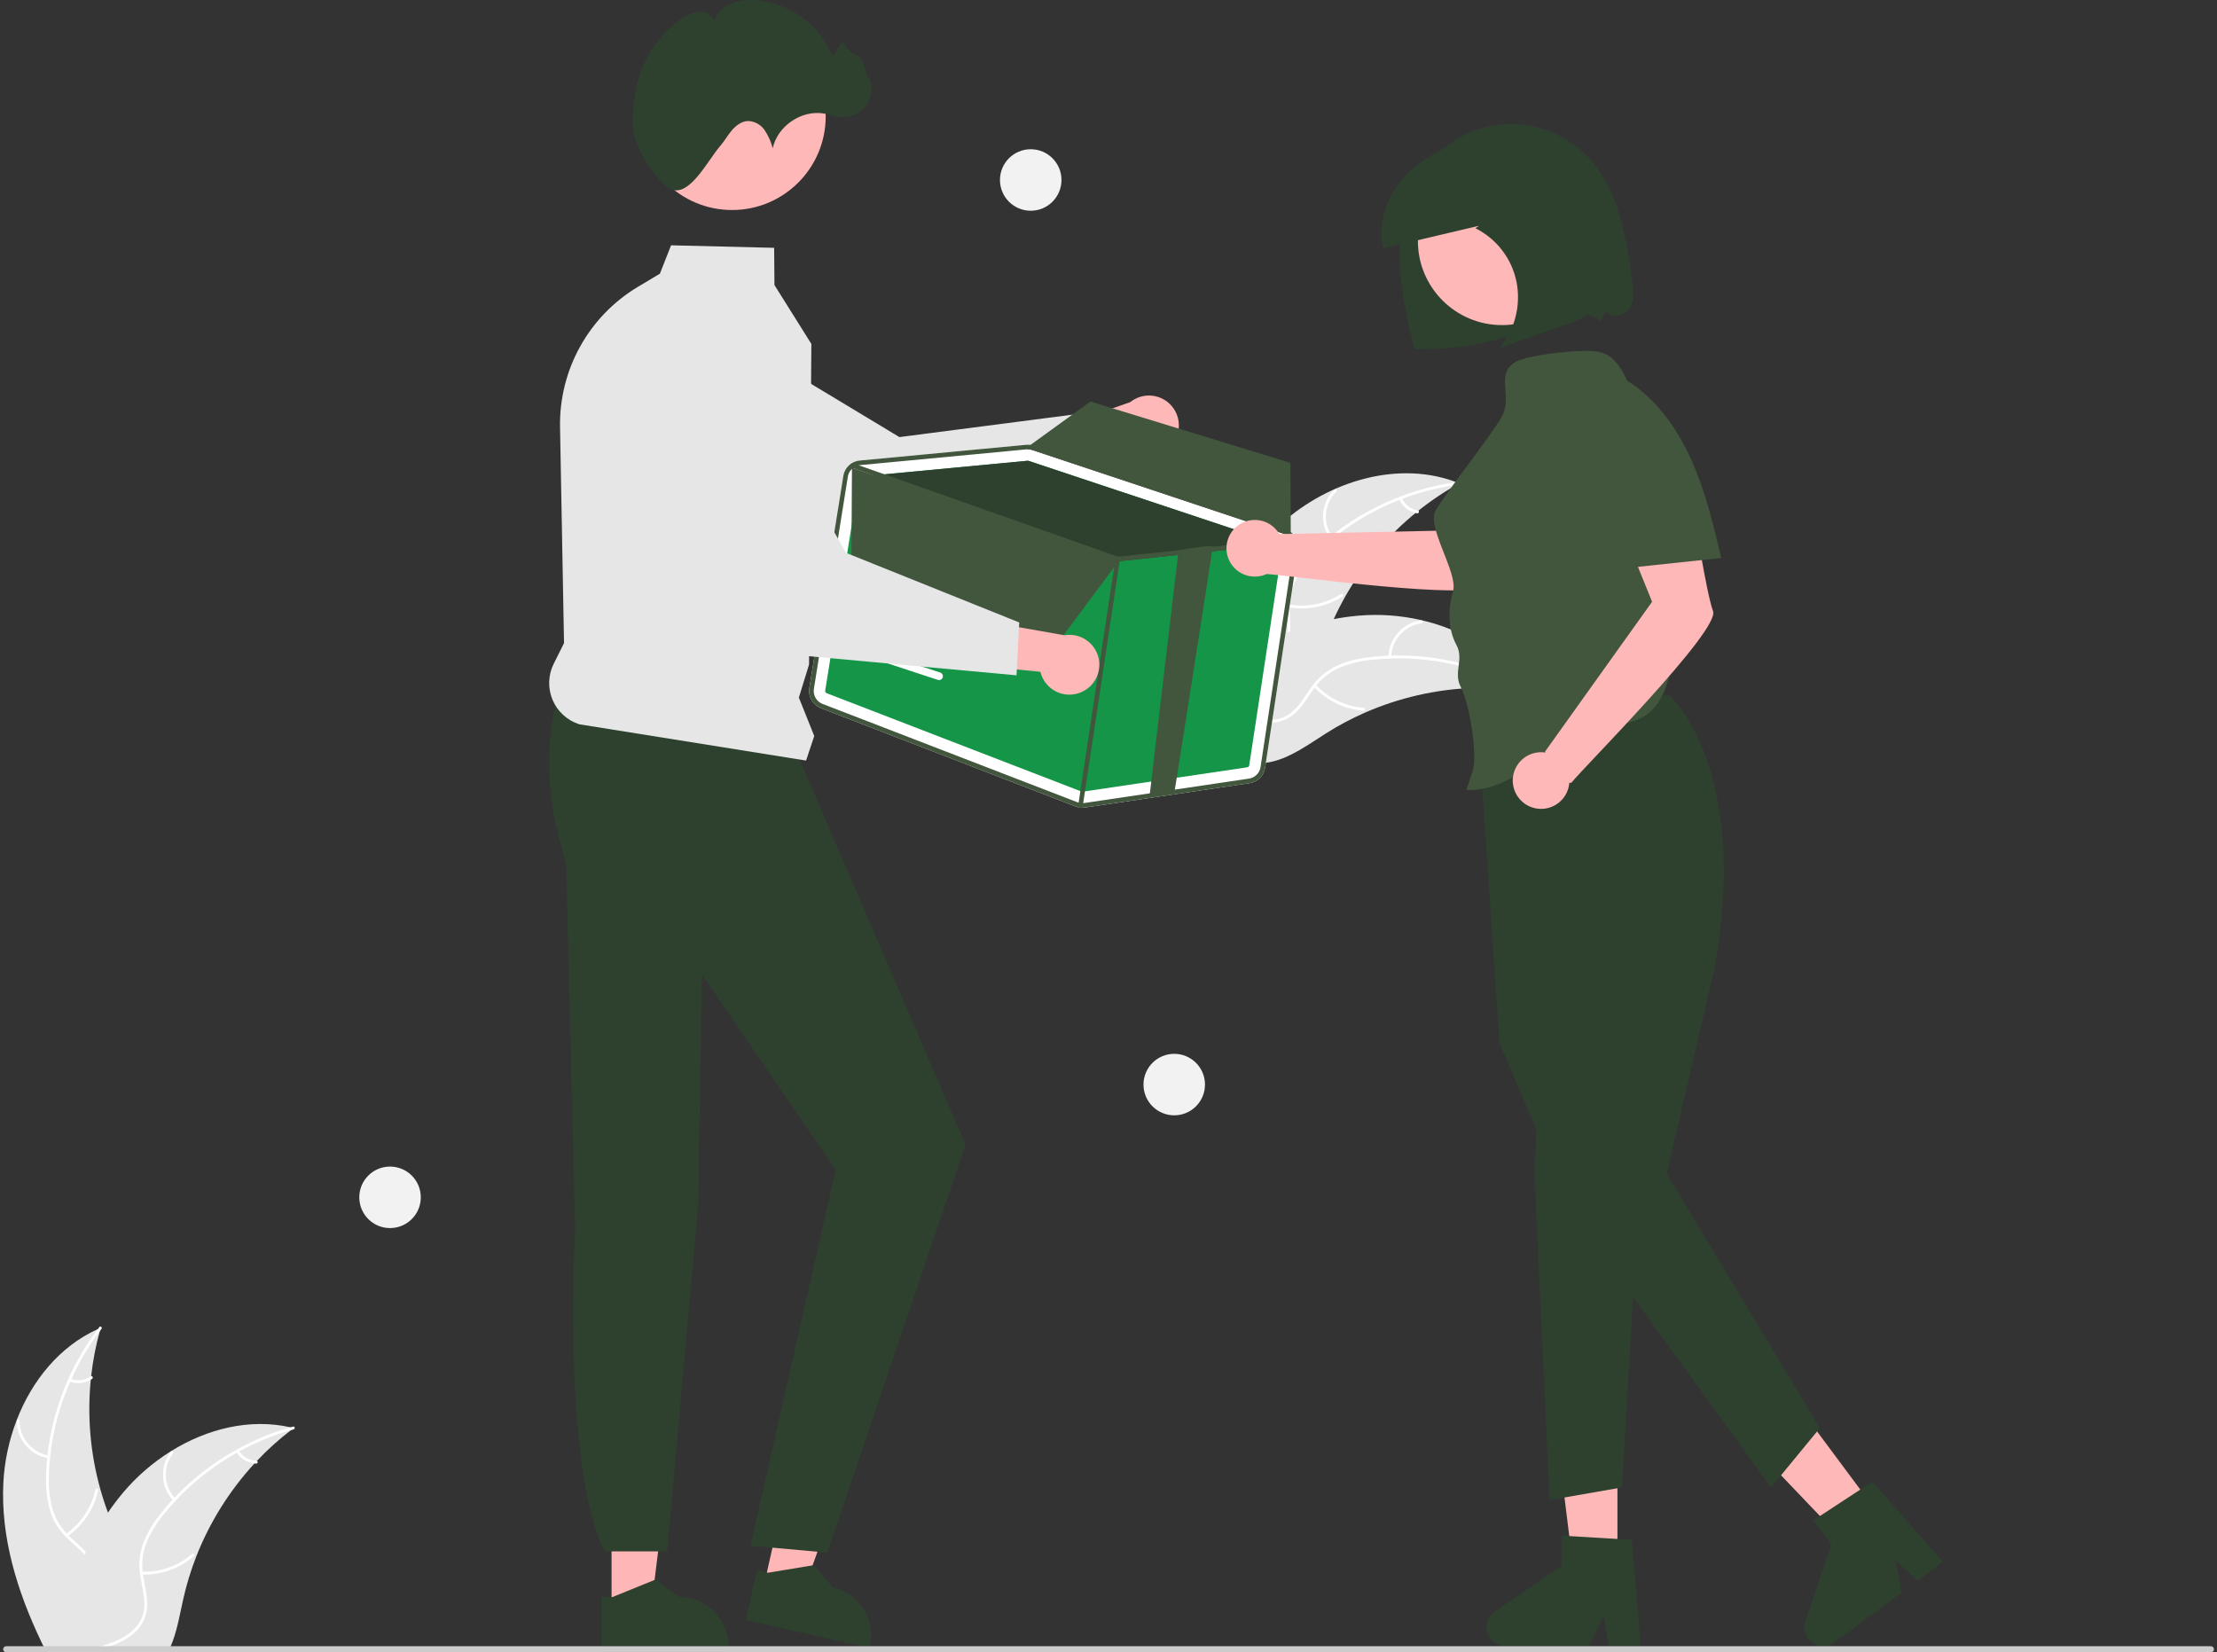 <svg width="322" height="240" viewBox="0 0 322 240" fill="none" xmlns="http://www.w3.org/2000/svg">
    <rect x="0" y="0" width="322" height="240" fill="#333333" stroke="none"/>
    <g clip-path="url(#clip0_209_35872)">
        <path d="M234.918 228.036H228.529L225.488 203.392H234.918V228.036Z" fill="#FFB8B8" />
        <path
            d="M238.291 239.106H233.709L232.891 234.78L230.796 239.106H218.644C218.062 239.106 217.494 238.92 217.025 238.575C216.556 238.23 216.209 237.744 216.036 237.187C215.863 236.631 215.871 236.034 216.061 235.484C216.251 234.933 216.612 234.457 217.092 234.126L226.796 227.424V223.051L237.004 223.66L238.291 239.106Z"
            fill="#2E412F" />
        <path d="M272.877 219.973L267.75 223.786L250.604 205.824L258.172 200.197L272.877 219.973Z"
            fill="#FFB8B8" />
        <path
            d="M282.189 226.844L278.512 229.578L275.275 226.595L276.175 231.316L266.424 238.568C265.956 238.915 265.39 239.104 264.807 239.107C264.225 239.11 263.657 238.927 263.186 238.584C262.715 238.242 262.366 237.757 262.189 237.202C262.013 236.647 262.019 236.05 262.206 235.498L265.994 224.329L263.385 220.819L271.939 215.217L282.189 226.844Z"
            fill="#2E412F" />
        <path
            d="M242.357 100.886C242.357 100.886 254.479 111.359 248.886 141.216L242.058 170.471L264.327 207.416L257.226 216.054L228.276 176.066L217.785 151.457L214.841 107.659L242.357 100.886Z"
            fill="#2E412F" />
        <path
            d="M223.567 158.47L222.838 169.762L225.069 217.883L235.569 216.054L237.576 181.793L223.567 158.47Z"
            fill="#2E412F" />
        <path d="M88.824 233.83L94.538 233.83L97.256 211.792L88.823 211.792L88.824 233.83Z"
            fill="#FFB6B6" />
        <path
            d="M87.367 231.965L88.975 231.965L95.254 229.412L98.62 231.965H98.62C100.522 231.965 102.346 232.72 103.69 234.065C105.035 235.41 105.791 237.234 105.791 239.136V239.369L87.368 239.369L87.367 231.965Z"
            fill="#2E412F" />
        <path d="M110.967 230.23L116.54 231.488L124.046 210.59L115.82 208.732L110.967 230.23Z"
            fill="#FFB6B6" />
        <path
            d="M109.956 228.089L111.525 228.444L118.212 227.336L120.932 230.568L120.932 230.568C122.787 230.987 124.4 232.125 125.416 233.733C126.431 235.341 126.766 237.287 126.348 239.142L126.296 239.369L108.325 235.312L109.956 228.089Z"
            fill="#2E412F" />
        <path
            d="M81.588 99.098C78.909 107.177 79.192 115.947 82.231 125.36L83.531 178.355C83.531 178.355 81.595 213.109 87.842 225.338H96.901L101.387 175.182L101.95 141.516L121.374 169.918L109.002 224.518L120.153 225.515L140.228 166.261L115.459 108.775L81.588 99.098Z"
            fill="#2E412F" />
        <path
            d="M186.066 76.084C192.996 69.839 203.303 66.7 211.949 70.201C203.08 75.125 196.239 83.027 192.636 92.51C191.259 96.172 190.11 100.388 186.724 102.349C184.618 103.569 181.997 103.628 179.635 103.039C177.273 102.45 175.108 101.27 172.973 100.101L172.365 100.087C175.093 91.167 179.137 82.328 186.066 76.084Z"
            fill="#E6E6E6" />
        <path
            d="M211.901 70.391C204.244 71.38 197.093 74.757 191.464 80.042C190.233 81.159 189.184 82.462 188.358 83.905C187.599 85.336 187.237 86.945 187.309 88.563C187.347 90.074 187.56 91.615 187.23 93.108C187.049 93.87 186.71 94.585 186.233 95.207C185.757 95.828 185.155 96.342 184.466 96.714C182.774 97.687 180.833 97.994 178.925 98.228C176.807 98.487 174.602 98.723 172.768 99.912C172.546 100.056 172.335 99.703 172.557 99.559C175.748 97.491 179.786 98.243 183.216 96.864C184.817 96.22 186.234 95.09 186.735 93.381C187.174 91.886 186.955 90.297 186.904 88.768C186.81 87.19 187.104 85.613 187.76 84.175C188.51 82.695 189.506 81.353 190.706 80.207C193.367 77.585 196.423 75.397 199.764 73.724C203.565 71.793 207.669 70.526 211.898 69.98C212.159 69.946 212.161 70.357 211.901 70.391H211.901Z"
            fill="white" />
        <path
            d="M193.177 78.234C192.418 77.169 192.063 75.87 192.174 74.567C192.286 73.265 192.856 72.044 193.784 71.123C193.973 70.938 194.27 71.222 194.082 71.408C193.216 72.263 192.684 73.4 192.583 74.614C192.482 75.827 192.818 77.036 193.53 78.023C193.684 78.238 193.331 78.448 193.177 78.234V78.234Z"
            fill="white" />
        <path
            d="M187.189 87.8C189.821 88.266 192.531 87.724 194.78 86.28C195.003 86.137 195.213 86.49 194.991 86.633C192.648 88.131 189.826 88.69 187.089 88.199C186.828 88.152 186.93 87.753 187.189 87.8V87.8Z"
            fill="white" />
        <path
            d="M203.598 72.337C203.806 72.81 204.128 73.224 204.535 73.542C204.942 73.86 205.422 74.072 205.932 74.158C206.193 74.202 206.091 74.6 205.831 74.557C205.269 74.459 204.739 74.224 204.288 73.874C203.838 73.523 203.48 73.068 203.245 72.547C203.219 72.5 203.212 72.445 203.225 72.392C203.238 72.34 203.271 72.295 203.317 72.266C203.363 72.238 203.419 72.23 203.472 72.243C203.525 72.256 203.57 72.29 203.598 72.337Z"
            fill="white" />
        <path
            d="M221.47 100.315C221.306 100.293 221.143 100.27 220.976 100.25C218.77 99.957 216.544 99.844 214.32 99.912C214.148 99.914 213.974 99.919 213.802 99.927C208.445 100.147 203.176 101.36 198.262 103.504C196.307 104.359 194.421 105.361 192.618 106.502C190.129 108.078 187.555 109.985 184.773 110.628C184.483 110.698 184.189 110.751 183.893 110.785L172.396 100.83C172.381 100.794 172.364 100.761 172.349 100.725L171.872 100.348C171.961 100.283 172.054 100.217 172.143 100.152C172.195 100.114 172.249 100.078 172.3 100.04C172.335 100.015 172.37 99.99 172.401 99.966C172.412 99.958 172.424 99.95 172.433 99.944C172.464 99.92 172.494 99.9 172.522 99.879C173.044 99.509 173.57 99.142 174.099 98.779C174.101 98.776 174.101 98.776 174.106 98.776C178.11 95.967 182.433 93.643 186.985 91.853C187.121 91.801 187.26 91.747 187.402 91.7C189.452 90.938 191.56 90.344 193.707 89.926C194.883 89.7 196.07 89.534 197.263 89.429C200.345 89.162 203.451 89.382 206.465 90.081C212.474 91.474 217.97 94.774 221.226 99.92C221.309 100.051 221.39 100.181 221.47 100.315Z"
            fill="#E6E6E6" />
        <path
            d="M221.318 100.439C214.608 96.618 206.865 95.01 199.189 95.841C197.533 95.99 195.912 96.4 194.383 97.054C192.915 97.74 191.658 98.806 190.741 100.142C189.862 101.371 189.104 102.73 187.941 103.723C187.339 104.223 186.637 104.589 185.882 104.799C185.128 105.008 184.338 105.056 183.564 104.939C181.627 104.697 179.893 103.773 178.229 102.811C176.381 101.743 174.478 100.604 172.298 100.448C172.034 100.43 172.079 100.021 172.343 100.04C176.135 100.31 178.906 103.342 182.476 104.305C184.142 104.755 185.953 104.706 187.383 103.643C188.632 102.714 189.415 101.314 190.294 100.062C191.169 98.745 192.354 97.663 193.743 96.91C195.233 96.18 196.836 95.708 198.484 95.516C202.188 95.023 205.945 95.117 209.62 95.792C213.818 96.539 217.857 97.999 221.562 100.108C221.792 100.239 221.546 100.568 221.318 100.439L221.318 100.439Z"
            fill="white" />
        <path
            d="M201.646 95.428C201.681 94.121 202.18 92.869 203.053 91.896C203.926 90.923 205.117 90.292 206.412 90.116C206.674 90.081 206.74 90.487 206.478 90.522C205.271 90.684 204.162 91.272 203.351 92.179C202.54 93.087 202.08 94.255 202.054 95.472C202.048 95.736 201.64 95.691 201.646 95.428Z"
            fill="white" />
        <path
            d="M191.106 99.461C192.926 101.417 195.417 102.616 198.082 102.817C198.346 102.837 198.301 103.246 198.038 103.226C195.265 103.011 192.675 101.759 190.785 99.719C190.605 99.524 190.927 99.267 191.106 99.461Z"
            fill="white" />
        <path
            d="M213.517 96.994C213.398 97.496 213.406 98.021 213.539 98.52C213.673 99.019 213.929 99.477 214.283 99.853C214.466 100.045 214.144 100.302 213.963 100.111C213.573 99.694 213.292 99.188 213.143 98.636C212.994 98.085 212.982 97.506 213.108 96.95C213.116 96.896 213.144 96.847 213.186 96.814C213.228 96.78 213.281 96.763 213.335 96.767C213.389 96.773 213.438 96.801 213.473 96.843C213.507 96.885 213.523 96.94 213.517 96.994Z"
            fill="white" />
        <path
            d="M19.528 233.43C18.988 235.455 17.57 237.141 15.858 238.369C15.579 238.57 15.292 238.757 15.002 238.932C14.913 238.984 14.823 239.039 14.73 239.088C14.63 239.147 14.529 239.203 14.429 239.255H6.378C6.233 238.961 6.091 238.664 5.95 238.369C2.499 231.119 0.076 223.295 0.489 215.326C0.653 212.234 1.303 209.188 2.414 206.299C4.625 200.541 8.659 195.557 14.209 193.048C14.347 192.985 14.492 192.922 14.633 192.862C14.589 193.022 14.544 193.179 14.499 193.339C13.904 195.484 13.483 197.673 13.241 199.886C13.219 200.057 13.2 200.228 13.185 200.403C12.657 205.74 13.126 211.129 14.57 216.293C14.574 216.305 14.578 216.319 14.581 216.331C14.898 217.473 15.265 218.599 15.683 219.707C16.011 220.581 16.364 221.445 16.751 222.293C18.367 225.856 20.533 229.652 19.528 233.43Z"
            fill="#E6E6E6" />
        <path
            d="M14.734 193.03C14.656 193.134 14.578 193.235 14.499 193.339C12.864 195.506 11.476 197.848 10.36 200.322C10.301 200.445 10.245 200.567 10.197 200.694C8.667 204.149 7.685 207.821 7.286 211.578C7.282 211.603 7.279 211.63 7.278 211.656C7.185 212.534 7.129 213.42 7.107 214.306C7.024 215.966 7.204 217.63 7.639 219.234C8.036 220.544 8.732 221.745 9.672 222.74C9.765 222.841 9.858 222.941 9.958 223.038C10.033 223.116 10.115 223.194 10.193 223.269C10.945 223.987 11.767 224.653 12.475 225.424C12.799 225.769 13.091 226.143 13.349 226.541C13.761 227.207 14.027 227.953 14.129 228.729C14.232 229.505 14.169 230.294 13.945 231.044C13.439 232.928 12.281 234.517 11.097 236.032C10.505 236.791 9.895 237.558 9.367 238.37C9.173 238.66 8.994 238.954 8.831 239.256H8.362C8.518 238.954 8.689 238.66 8.875 238.37C10.234 236.229 12.166 234.391 13.167 232.035C13.844 230.445 14.049 228.644 13.193 227.084C12.942 226.631 12.638 226.208 12.288 225.826C11.607 225.056 10.792 224.397 10.051 223.701C9.865 223.526 9.683 223.347 9.508 223.161C8.58 222.219 7.865 221.089 7.409 219.848C6.892 218.272 6.648 216.619 6.687 214.961C6.687 213.904 6.742 212.839 6.847 211.782C6.858 211.648 6.873 211.511 6.888 211.373C7.649 204.721 10.177 198.394 14.209 193.049C14.284 192.944 14.362 192.844 14.44 192.743C14.6 192.535 14.894 192.825 14.734 193.03Z"
            fill="white" />
        <path
            d="M7.038 211.817C5.749 211.601 4.578 210.933 3.736 209.933C2.894 208.934 2.434 207.667 2.439 206.36C2.44 206.306 2.462 206.255 2.499 206.218C2.537 206.18 2.587 206.158 2.641 206.157C2.694 206.156 2.746 206.175 2.785 206.211C2.824 206.248 2.848 206.298 2.851 206.351C2.843 207.568 3.272 208.748 4.058 209.677C4.844 210.607 5.937 211.224 7.139 211.419C7.4 211.461 7.298 211.86 7.038 211.817V211.817Z"
            fill="white" />
        <path
            d="M9.569 222.815C11.759 221.284 13.292 218.984 13.861 216.373C13.918 216.114 14.316 216.215 14.26 216.474C13.662 219.19 12.062 221.58 9.779 223.168C9.562 223.32 9.352 222.966 9.569 222.815L9.569 222.815Z"
            fill="white" />
        <path
            d="M10.237 200.278C10.718 200.466 11.239 200.531 11.752 200.468C12.264 200.405 12.754 200.215 13.175 199.916C13.391 199.762 13.6 200.116 13.386 200.269C12.919 200.597 12.378 200.806 11.812 200.877C11.245 200.948 10.67 200.879 10.136 200.677C10.084 200.662 10.04 200.628 10.012 200.581C9.985 200.535 9.976 200.48 9.987 200.427C10.001 200.374 10.035 200.329 10.082 200.301C10.128 200.273 10.184 200.265 10.237 200.278Z"
            fill="white" />
        <path
            d="M42.658 207.423C42.527 207.524 42.393 207.624 42.263 207.729C40.496 209.081 38.842 210.575 37.316 212.195C37.197 212.318 37.078 212.445 36.963 212.571L36.959 212.575C33.343 216.501 30.483 221.061 28.525 226.027L28.514 226.06C28.51 226.071 28.506 226.079 28.502 226.09C27.726 228.078 27.1 230.121 26.63 232.202C26.176 234.234 25.804 236.412 25.093 238.369C24.985 238.671 24.866 238.969 24.739 239.255H8.19C8.246 238.961 8.306 238.664 8.365 238.369C9.207 234.057 10.523 229.85 12.289 225.826C12.348 225.692 12.408 225.558 12.475 225.424C13.386 223.435 14.458 221.525 15.679 219.71C15.679 219.71 15.68 219.709 15.68 219.709C15.68 219.708 15.68 219.708 15.681 219.708C15.681 219.707 15.681 219.707 15.682 219.707C15.682 219.707 15.683 219.706 15.683 219.707C16.354 218.716 17.074 217.761 17.842 216.844C19.833 214.476 22.184 212.436 24.81 210.799C24.825 210.788 24.843 210.781 24.858 210.77C30.084 207.528 36.278 205.983 42.2 207.319H42.204C42.356 207.353 42.505 207.386 42.658 207.423Z"
            fill="#E6E6E6" />
        <path
            d="M42.639 207.621C42.513 207.654 42.386 207.692 42.264 207.729C39.655 208.474 37.137 209.507 34.756 210.807C34.637 210.87 34.518 210.937 34.399 211.004C31.108 212.841 28.121 215.175 25.544 217.924C25.542 217.926 25.54 217.929 25.54 217.931C25.51 217.961 25.477 217.995 25.451 218.024C24.855 218.665 24.282 219.331 23.738 220.016C22.675 221.293 21.819 222.728 21.2 224.27C20.727 225.555 20.56 226.933 20.712 228.294C20.723 228.432 20.742 228.566 20.761 228.703C20.776 228.811 20.79 228.919 20.809 229.031C21.055 230.523 21.479 232.02 21.36 233.542C21.287 234.322 21.051 235.078 20.665 235.76C20.279 236.442 19.754 237.035 19.123 237.499C18.694 237.83 18.235 238.122 17.753 238.37C17.064 238.725 16.345 239.022 15.605 239.256H14.143C14.34 239.2 14.533 239.144 14.731 239.088C15.431 238.891 16.118 238.651 16.789 238.37C17.172 238.21 17.545 238.026 17.906 237.819C19.402 236.959 20.649 235.641 20.91 233.881C21.137 232.34 20.697 230.799 20.437 229.291C20.392 229.031 20.351 228.774 20.329 228.517C20.151 227.212 20.259 225.883 20.645 224.624C21.181 223.053 21.981 221.585 23.012 220.284C23.65 219.437 24.331 218.623 25.052 217.846C25.142 217.745 25.235 217.645 25.331 217.544C27.963 214.776 31.002 212.425 34.343 210.573H34.346C36.831 209.19 39.466 208.098 42.2 207.32H42.204C42.327 207.282 42.453 207.245 42.576 207.212C42.833 207.145 42.893 207.55 42.639 207.621Z"
            fill="white" />
        <path
            d="M25.184 217.987C24.285 217.038 23.753 215.8 23.682 214.494C23.611 213.189 24.007 211.901 24.798 210.86C24.959 210.65 25.293 210.89 25.132 211.101C24.393 212.068 24.025 213.268 24.093 214.484C24.161 215.699 24.662 216.85 25.504 217.729C25.687 217.92 25.366 218.177 25.184 217.987H25.184Z"
            fill="white" />
        <path
            d="M20.583 228.291C23.254 228.388 25.863 227.474 27.889 225.732C28.09 225.559 28.348 225.88 28.147 226.053C26.035 227.861 23.318 228.807 20.539 228.7C20.274 228.69 20.32 228.281 20.583 228.291Z"
            fill="white" />
        <path
            d="M34.685 210.7C34.957 211.14 35.333 211.505 35.78 211.763C36.228 212.022 36.733 212.165 37.249 212.18C37.514 212.187 37.468 212.596 37.205 212.589C36.634 212.569 36.077 212.411 35.582 212.126C35.087 211.842 34.669 211.441 34.365 210.958C34.333 210.914 34.318 210.861 34.324 210.807C34.329 210.753 34.355 210.704 34.396 210.669C34.439 210.635 34.493 210.619 34.547 210.625C34.601 210.631 34.651 210.658 34.685 210.7Z"
            fill="white" />
        <path
            d="M170.317 64.442C169.935 64.944 169.447 65.357 168.889 65.65C168.33 65.944 167.714 66.112 167.083 66.141C166.453 66.171 165.823 66.062 165.239 65.822C164.655 65.582 164.131 65.218 163.704 64.753L149.634 70.873L151.004 63.018L164.155 58.411C164.983 57.745 166.026 57.405 167.088 57.456C168.149 57.508 169.155 57.946 169.914 58.69C170.674 59.433 171.134 60.429 171.209 61.489C171.283 62.549 170.965 63.6 170.317 64.442Z"
            fill="#FFB8B8" />
        <path
            d="M160.927 66.894L128.247 81.451L128.177 81.426L90.93 68.153C88.156 66.703 86.041 64.247 85.018 61.289C83.995 58.33 84.142 55.092 85.428 52.239C86.142 50.662 87.18 49.254 88.477 48.108C89.773 46.961 91.298 46.102 92.95 45.588C94.602 45.073 96.345 44.914 98.063 45.121C99.781 45.329 101.436 45.898 102.918 46.791L130.636 63.488L157.515 60.004L160.927 66.894Z"
            fill="#E6E6E6" />
        <path
            d="M321.556 239.557C321.556 239.615 321.545 239.673 321.523 239.727C321.501 239.781 321.468 239.83 321.427 239.871C321.386 239.912 321.337 239.945 321.283 239.967C321.229 239.989 321.171 240 321.113 240H0.899C0.782 240 0.669 239.953 0.586 239.87C0.503 239.787 0.456 239.675 0.456 239.557C0.456 239.44 0.503 239.327 0.586 239.244C0.669 239.161 0.782 239.114 0.899 239.114H321.113C321.171 239.114 321.229 239.125 321.283 239.148C321.337 239.17 321.386 239.202 321.427 239.244C321.468 239.285 321.501 239.334 321.523 239.387C321.545 239.441 321.556 239.499 321.556 239.557Z"
            fill="#CCCCCC" />
        <path
            d="M117.075 110.472L84.132 105.203C83.268 104.926 82.474 104.466 81.805 103.853C81.135 103.241 80.606 102.491 80.254 101.655C79.902 100.819 79.735 99.916 79.765 99.009C79.795 98.103 80.02 97.213 80.426 96.402L81.92 93.413L81.34 62.018C81.27 57.934 82.277 53.904 84.259 50.333C86.241 46.762 89.129 43.776 92.631 41.675L95.844 39.754L97.468 35.631L112.438 35.996L112.482 41.404L117.843 49.953L117.843 49.988L117.507 96.521L116.029 101.323L118.263 106.908L117.075 110.472Z"
            fill="#E6E6E6" />
        <path
            d="M106.324 30.505C113.836 30.505 119.926 24.415 119.926 16.902C119.926 9.39 113.836 3.3 106.324 3.3C98.812 3.3 92.722 9.39 92.722 16.902C92.722 24.415 98.812 30.505 106.324 30.505Z"
            fill="#FFB8B8" />
        <path
            d="M92.16 19.867C91.754 18.158 91.94 15.753 92.169 14.032C92.77 9.52 95.276 5.231 99.083 2.691C99.805 2.142 100.662 1.802 101.563 1.705C102.464 1.667 103.44 2.149 103.716 3.007C103.943 2.441 104.284 1.927 104.717 1.498C105.15 1.068 105.667 0.732 106.235 0.51C107.376 0.073 108.603 -0.093 109.819 0.027C112.177 0.221 114.438 1.05 116.362 2.426C118.286 3.801 119.802 5.672 120.749 7.84C121.112 8.703 122.127 5.515 122.587 6.33C123.01 7.178 123.748 7.826 124.643 8.137C125.545 8.388 125.912 12.105 126.267 11.238C126.542 11.879 126.651 12.578 126.583 13.272C126.515 13.966 126.273 14.631 125.879 15.206C125.485 15.781 124.951 16.247 124.329 16.56C123.706 16.874 123.014 17.024 122.317 16.998C121.399 16.964 120.521 16.626 119.614 16.481C116.37 15.961 112.929 18.313 112.236 21.525C111.987 20.596 111.591 19.713 111.061 18.911C110.792 18.512 110.432 18.183 110.01 17.952C109.589 17.72 109.118 17.592 108.637 17.579C107.714 17.614 106.903 18.217 106.304 18.92C105.705 19.623 105.255 20.444 104.652 21.143C102.882 23.195 100.488 27.981 97.965 27.632C95.975 27.356 92.713 22.201 92.16 19.867Z"
            fill="#2E412F" />
        <path
            d="M188.548 79.856C188.643 79.236 188.516 78.602 188.188 78.067C187.861 77.532 187.354 77.13 186.759 76.933L150.128 64.732C149.776 64.615 149.405 64.572 149.036 64.607L139.854 65.475L134.586 65.975L124.864 66.894C124.277 66.95 123.726 67.199 123.296 67.603C122.866 68.006 122.582 68.541 122.488 69.123L117.552 99.957C117.459 100.558 117.573 101.173 117.877 101.701C118.18 102.229 118.655 102.637 119.221 102.858L156.235 117.146C156.408 117.213 156.589 117.262 156.773 117.29C157.041 117.334 157.314 117.336 157.583 117.296L181.5 113.752C182.064 113.67 182.587 113.409 182.991 113.006C183.394 112.604 183.658 112.082 183.742 111.519L188.548 79.856Z"
            fill="white" />
        <path
            d="M120.061 100.686L157.074 114.972C157.128 114.994 157.187 115.001 157.244 114.992L181.158 111.448C181.229 111.438 181.295 111.406 181.346 111.355C181.396 111.305 181.429 111.239 181.439 111.168L186.248 79.505C186.259 79.428 186.243 79.349 186.202 79.282C186.161 79.216 186.099 79.165 186.025 79.14L185.779 79.056L149.392 66.942C149.375 66.936 149.358 66.932 149.341 66.93C149.312 66.925 149.284 66.923 149.255 66.925L126.861 69.044L125.084 69.211C125.011 69.219 124.943 69.25 124.889 69.301C124.836 69.351 124.8 69.417 124.788 69.49L119.853 100.322C119.841 100.397 119.855 100.474 119.893 100.541C119.931 100.607 119.99 100.658 120.061 100.686Z"
            fill="#149548" />
        <path
            d="M126.86 69.044L149.254 66.925C149.283 66.923 149.312 66.925 149.34 66.93C149.358 66.932 149.375 66.936 149.391 66.942L185.778 79.056L176.18 80.072L172.588 80.451L162.367 81.531C162.337 81.532 162.307 81.532 162.277 81.529C162.259 81.524 162.241 81.519 162.219 81.513L126.86 69.044Z"
            fill="#2E412F" />
        <path
            d="M119.221 102.86L156.234 117.147C156.408 117.214 156.589 117.261 156.774 117.288C157.042 117.332 157.315 117.336 157.584 117.298L181.498 113.754C182.063 113.672 182.585 113.41 182.99 113.007C183.394 112.605 183.658 112.083 183.742 111.519L188.547 79.855C188.618 79.389 188.565 78.911 188.392 78.472C188.367 78.414 188.343 78.355 188.314 78.3C188.124 77.899 187.834 77.553 187.472 77.296C187.254 77.14 187.013 77.017 186.759 76.933L186.715 76.917L150.13 64.732C149.98 64.684 149.827 64.647 149.673 64.621C149.461 64.591 149.247 64.587 149.035 64.608L139.855 65.474L134.587 65.976L124.863 66.894C124.466 66.931 124.081 67.058 123.74 67.266C123.713 67.278 123.688 67.293 123.664 67.311C123.648 67.322 123.631 67.334 123.616 67.347C123.318 67.551 123.064 67.813 122.87 68.118C122.677 68.423 122.547 68.764 122.489 69.12L117.55 99.956C117.457 100.558 117.571 101.174 117.875 101.702C118.179 102.23 118.654 102.638 119.221 102.86ZM123.145 69.228C123.205 68.858 123.369 68.513 123.617 68.234C123.693 68.143 123.777 68.061 123.869 67.988C124.12 67.785 124.417 67.647 124.734 67.585C124.796 67.572 124.86 67.563 124.923 67.558L141.295 66.011L149.099 65.269C149.152 65.263 149.2 65.264 149.249 65.261C149.367 65.258 149.485 65.267 149.602 65.287C149.709 65.301 149.814 65.326 149.916 65.362L186.545 77.563C186.574 77.573 186.599 77.583 186.628 77.593C186.961 77.717 187.254 77.93 187.474 78.209C187.649 78.422 187.776 78.67 187.848 78.936C187.92 79.201 187.935 79.48 187.892 79.752L183.082 111.419C183.019 111.841 182.822 112.232 182.52 112.533C182.218 112.835 181.827 113.032 181.404 113.094L157.487 116.638C157.144 116.687 156.795 116.647 156.473 116.523L119.46 102.24C119.035 102.073 118.68 101.766 118.453 101.371C118.226 100.975 118.14 100.515 118.209 100.064L123.145 69.228Z"
            fill="#42563D" />
        <path
            d="M123.536 67.515C123.556 67.459 123.59 67.409 123.636 67.371C123.651 67.359 123.667 67.348 123.684 67.339C123.7 67.333 123.716 67.323 123.731 67.317C123.805 67.287 123.888 67.286 123.963 67.313L124.734 67.585L162.371 80.862L171.179 79.931L176.108 79.411L186.541 78.306L187.474 78.209L187.656 78.189C187.734 78.181 187.812 78.202 187.877 78.246C187.942 78.291 187.989 78.356 188.01 78.432C188.015 78.449 188.019 78.467 188.02 78.485C188.028 78.557 188.012 78.629 187.975 78.691C187.938 78.753 187.882 78.801 187.815 78.828C187.786 78.84 187.755 78.849 187.723 78.853L186.454 78.986L176.18 80.072L172.588 80.451L162.367 81.53C162.337 81.532 162.307 81.531 162.277 81.529C162.259 81.524 162.241 81.518 162.219 81.513L123.869 67.988L123.739 67.942C123.709 67.932 123.681 67.917 123.657 67.897C123.599 67.854 123.556 67.794 123.534 67.726C123.513 67.657 123.513 67.583 123.536 67.515Z"
            fill="#42563D" />
        <path
            d="M156.875 117.385C156.788 117.371 156.711 117.324 156.659 117.253C156.607 117.182 156.585 117.094 156.598 117.007L162.002 81.15C162.015 81.062 162.062 80.984 162.133 80.932C162.204 80.879 162.293 80.857 162.38 80.87L162.383 80.871C162.47 80.885 162.548 80.932 162.599 81.003C162.651 81.074 162.673 81.162 162.66 81.249L157.256 117.106C157.243 117.193 157.196 117.272 157.125 117.324C157.054 117.377 156.965 117.399 156.878 117.385L156.875 117.385Z"
            fill="#42563D" />
        <path
            d="M170.571 115.11L166.978 115.49L171.181 79.93C171.181 79.93 175.981 79.061 176.109 79.41C176.188 79.618 170.605 114.882 170.571 115.11Z"
            fill="#42563D" />
        <path d="M123.74 67.942L123.644 84.158L152.351 95.097L162.66 81.249L123.74 67.942Z"
            fill="#42563D" />
        <path
            d="M187.476 78.209C187.236 77.907 186.913 77.683 186.547 77.563L149.919 65.362C149.816 65.328 149.71 65.302 149.603 65.285C149.486 65.265 149.368 65.256 149.249 65.259L149.308 64.888L149.675 64.622L158.373 58.325L187.421 67.227L187.472 77.296L187.476 78.209Z"
            fill="#42563D" />
        <path
            d="M125.203 93.975C125.244 93.979 125.285 93.987 125.324 94L136.563 97.691C136.703 97.737 136.82 97.838 136.887 97.97C136.954 98.102 136.965 98.255 136.919 98.396C136.873 98.537 136.773 98.653 136.641 98.72C136.508 98.787 136.355 98.799 136.214 98.752L124.976 95.061C124.845 95.018 124.735 94.929 124.667 94.81C124.598 94.691 124.576 94.551 124.604 94.416C124.632 94.282 124.708 94.163 124.819 94.081C124.929 94 125.066 93.962 125.203 93.975H125.203Z"
            fill="white" />
        <path
            d="M170.548 162.002C173.014 162.002 175.014 160.002 175.014 157.535C175.014 155.069 173.014 153.069 170.548 153.069C168.081 153.069 166.081 155.069 166.081 157.535C166.081 160.002 168.081 162.002 170.548 162.002Z"
            fill="#F2F2F2" />
        <path
            d="M56.649 178.379C59.116 178.379 61.116 176.38 61.116 173.913C61.116 171.446 59.116 169.446 56.649 169.446C54.182 169.446 52.183 171.446 52.183 173.913C52.183 176.38 54.182 178.379 56.649 178.379Z"
            fill="#F2F2F2" />
        <path
            d="M149.703 30.61C152.17 30.61 154.17 28.61 154.17 26.143C154.17 23.676 152.17 21.676 149.703 21.676C147.236 21.676 145.236 23.676 145.236 26.143C145.236 28.61 147.236 30.61 149.703 30.61Z"
            fill="#F2F2F2" />
        <path
            d="M157.032 100.544C156.453 100.795 155.826 100.917 155.195 100.9C154.564 100.883 153.945 100.727 153.38 100.445C152.816 100.163 152.32 99.76 151.928 99.265C151.536 98.77 151.257 98.196 151.111 97.582L135.846 96.04L140.882 89.858L154.606 92.271C155.654 92.094 156.73 92.308 157.631 92.871C158.532 93.435 159.195 94.31 159.494 95.329C159.793 96.349 159.707 97.443 159.253 98.404C158.8 99.365 158.009 100.126 157.032 100.544Z"
            fill="#FFB8B8" />
        <path
            d="M147.642 98.092L112.018 94.809L111.969 94.753L85.969 64.962C84.258 62.341 83.614 59.165 84.169 56.084C84.723 53.003 86.434 50.25 88.952 48.39C90.345 47.363 91.94 46.643 93.631 46.277C95.323 45.911 97.072 45.908 98.765 46.267C100.458 46.626 102.056 47.339 103.453 48.36C104.85 49.381 106.015 50.686 106.872 52.19L122.886 80.309L148.035 90.413L147.642 98.092Z"
            fill="#E6E6E6" />
        <path
            d="M237.058 40.801C236.173 34.312 235.063 27.345 230.486 22.66C229.034 21.174 227.296 19.997 225.377 19.201C223.457 18.404 221.396 18.005 219.318 18.026C217.24 18.048 215.188 18.49 213.286 19.326C211.383 20.162 209.67 21.374 208.249 22.89C204.917 26.445 203.446 31.435 203.311 36.305C203.177 41.175 204.261 45.99 205.464 50.711C211.831 50.838 218.151 49.594 223.995 47.064C225.457 46.429 226.894 45.712 228.438 45.319C229.982 44.926 231.083 45.915 232.519 46.605L233.307 45.095C233.953 46.296 235.951 45.94 236.676 44.785C237.401 43.631 237.242 42.152 237.058 40.801Z"
            fill="#2E412F" />
        <path
            d="M211.819 77.021L185.81 77.577C185.411 76.887 184.819 76.327 184.108 75.967C183.396 75.606 182.595 75.461 181.802 75.547C181.009 75.634 180.259 75.949 179.642 76.454C179.024 76.959 178.568 77.633 178.326 78.394C178.085 79.154 178.07 79.968 178.283 80.737C178.496 81.505 178.928 82.195 179.526 82.723C180.124 83.251 180.863 83.593 181.652 83.709C182.441 83.824 183.247 83.708 183.972 83.374C187.421 83.57 214.408 87.4 216.018 84.932C217.653 82.427 226.375 73.585 226.375 73.585L219.67 64.04L211.819 77.021Z"
            fill="#FFB8B8" />
        <path
            d="M218.156 47.222C224.905 47.222 230.376 41.751 230.376 35.002C230.376 28.253 224.905 22.782 218.156 22.782C211.408 22.782 205.937 28.253 205.937 35.002C205.937 41.751 211.408 47.222 218.156 47.222Z"
            fill="#FFB8B8" />
        <path
            d="M237.729 58.514C236.289 55.648 235.589 52.107 232.519 51.178C230.446 50.551 222.061 51.491 220.172 52.55C217.029 54.312 219.877 57.613 218.023 60.702C216.007 64.061 210.529 70.8 208.514 74.159C207.128 76.468 211.795 83.244 211.046 85.831C210.297 88.417 210.261 91.32 211.537 93.691C212.68 95.813 211.027 97.69 212.176 99.809C213.37 102.012 214.837 110.251 213.725 112.497L212.98 114.73C220.368 115.164 226.579 106.339 233.92 105.409C235.744 105.179 237.637 104.877 239.14 103.818C241.353 102.259 242.228 99.43 242.775 96.779C245.407 83.818 243.631 70.349 237.729 58.514Z"
            fill="#42563D" />
        <path
            d="M248.805 88.775C247.776 85.967 245.913 73.687 245.913 73.687L234.254 73.345L239.954 87.405L224.399 109.18C224.399 109.18 224.428 109.228 224.48 109.313C223.663 109.182 222.824 109.301 222.075 109.654C221.326 110.007 220.7 110.578 220.281 111.293C219.862 112.007 219.668 112.831 219.725 113.657C219.781 114.484 220.086 115.274 220.599 115.924C221.113 116.574 221.81 117.054 222.601 117.301C223.391 117.549 224.238 117.552 225.03 117.31C225.822 117.068 226.523 116.592 227.04 115.946C227.558 115.299 227.868 114.511 227.931 113.685C227.988 113.718 228.055 113.73 228.12 113.719C228.185 113.707 228.244 113.674 228.287 113.624C230.018 111.452 249.834 91.584 248.805 88.775Z"
            fill="#FFB8B8" />
        <path
            d="M249.991 81.02C248.92 76.504 247.842 71.962 246.038 67.685C244.234 63.408 241.651 59.369 238.018 56.48C236.856 55.556 235.558 54.74 234.102 54.453C232.646 54.166 231.005 54.487 229.983 55.563C228.346 57.284 228.839 60.046 229.439 62.344C231.209 69.118 232.978 75.893 234.748 82.668C239.858 82.126 244.968 81.584 250.079 81.042L249.991 81.02Z"
            fill="#42563D" />
        <path
            d="M233.131 36.697C232.681 33.74 232.211 30.759 231.153 27.976C230.096 25.192 228.392 22.585 225.947 21.009C222.077 18.512 217.066 18.994 212.726 20.43C209.37 21.54 206.094 23.228 203.727 25.942C201.361 28.656 200.031 32.528 200.912 36.076C205.541 34.982 210.17 33.889 214.799 32.795L214.292 33.153C215.812 33.911 217.139 35.005 218.173 36.353C219.207 37.7 219.92 39.265 220.259 40.93C220.59 42.614 220.543 44.351 220.12 46.015C219.697 47.679 218.91 49.228 217.815 50.551C220.972 49.431 224.129 48.311 227.286 47.191C229.235 46.5 231.32 45.703 232.476 43.93C233.816 41.874 233.504 39.15 233.131 36.697Z"
            fill="#2E412F" />
    </g>
    <defs>
        <clipPath id="clip0_209_35872">
            <rect width="321.112" height="240" fill="white" transform="translate(0.443)" />
        </clipPath>
    </defs>
</svg>
